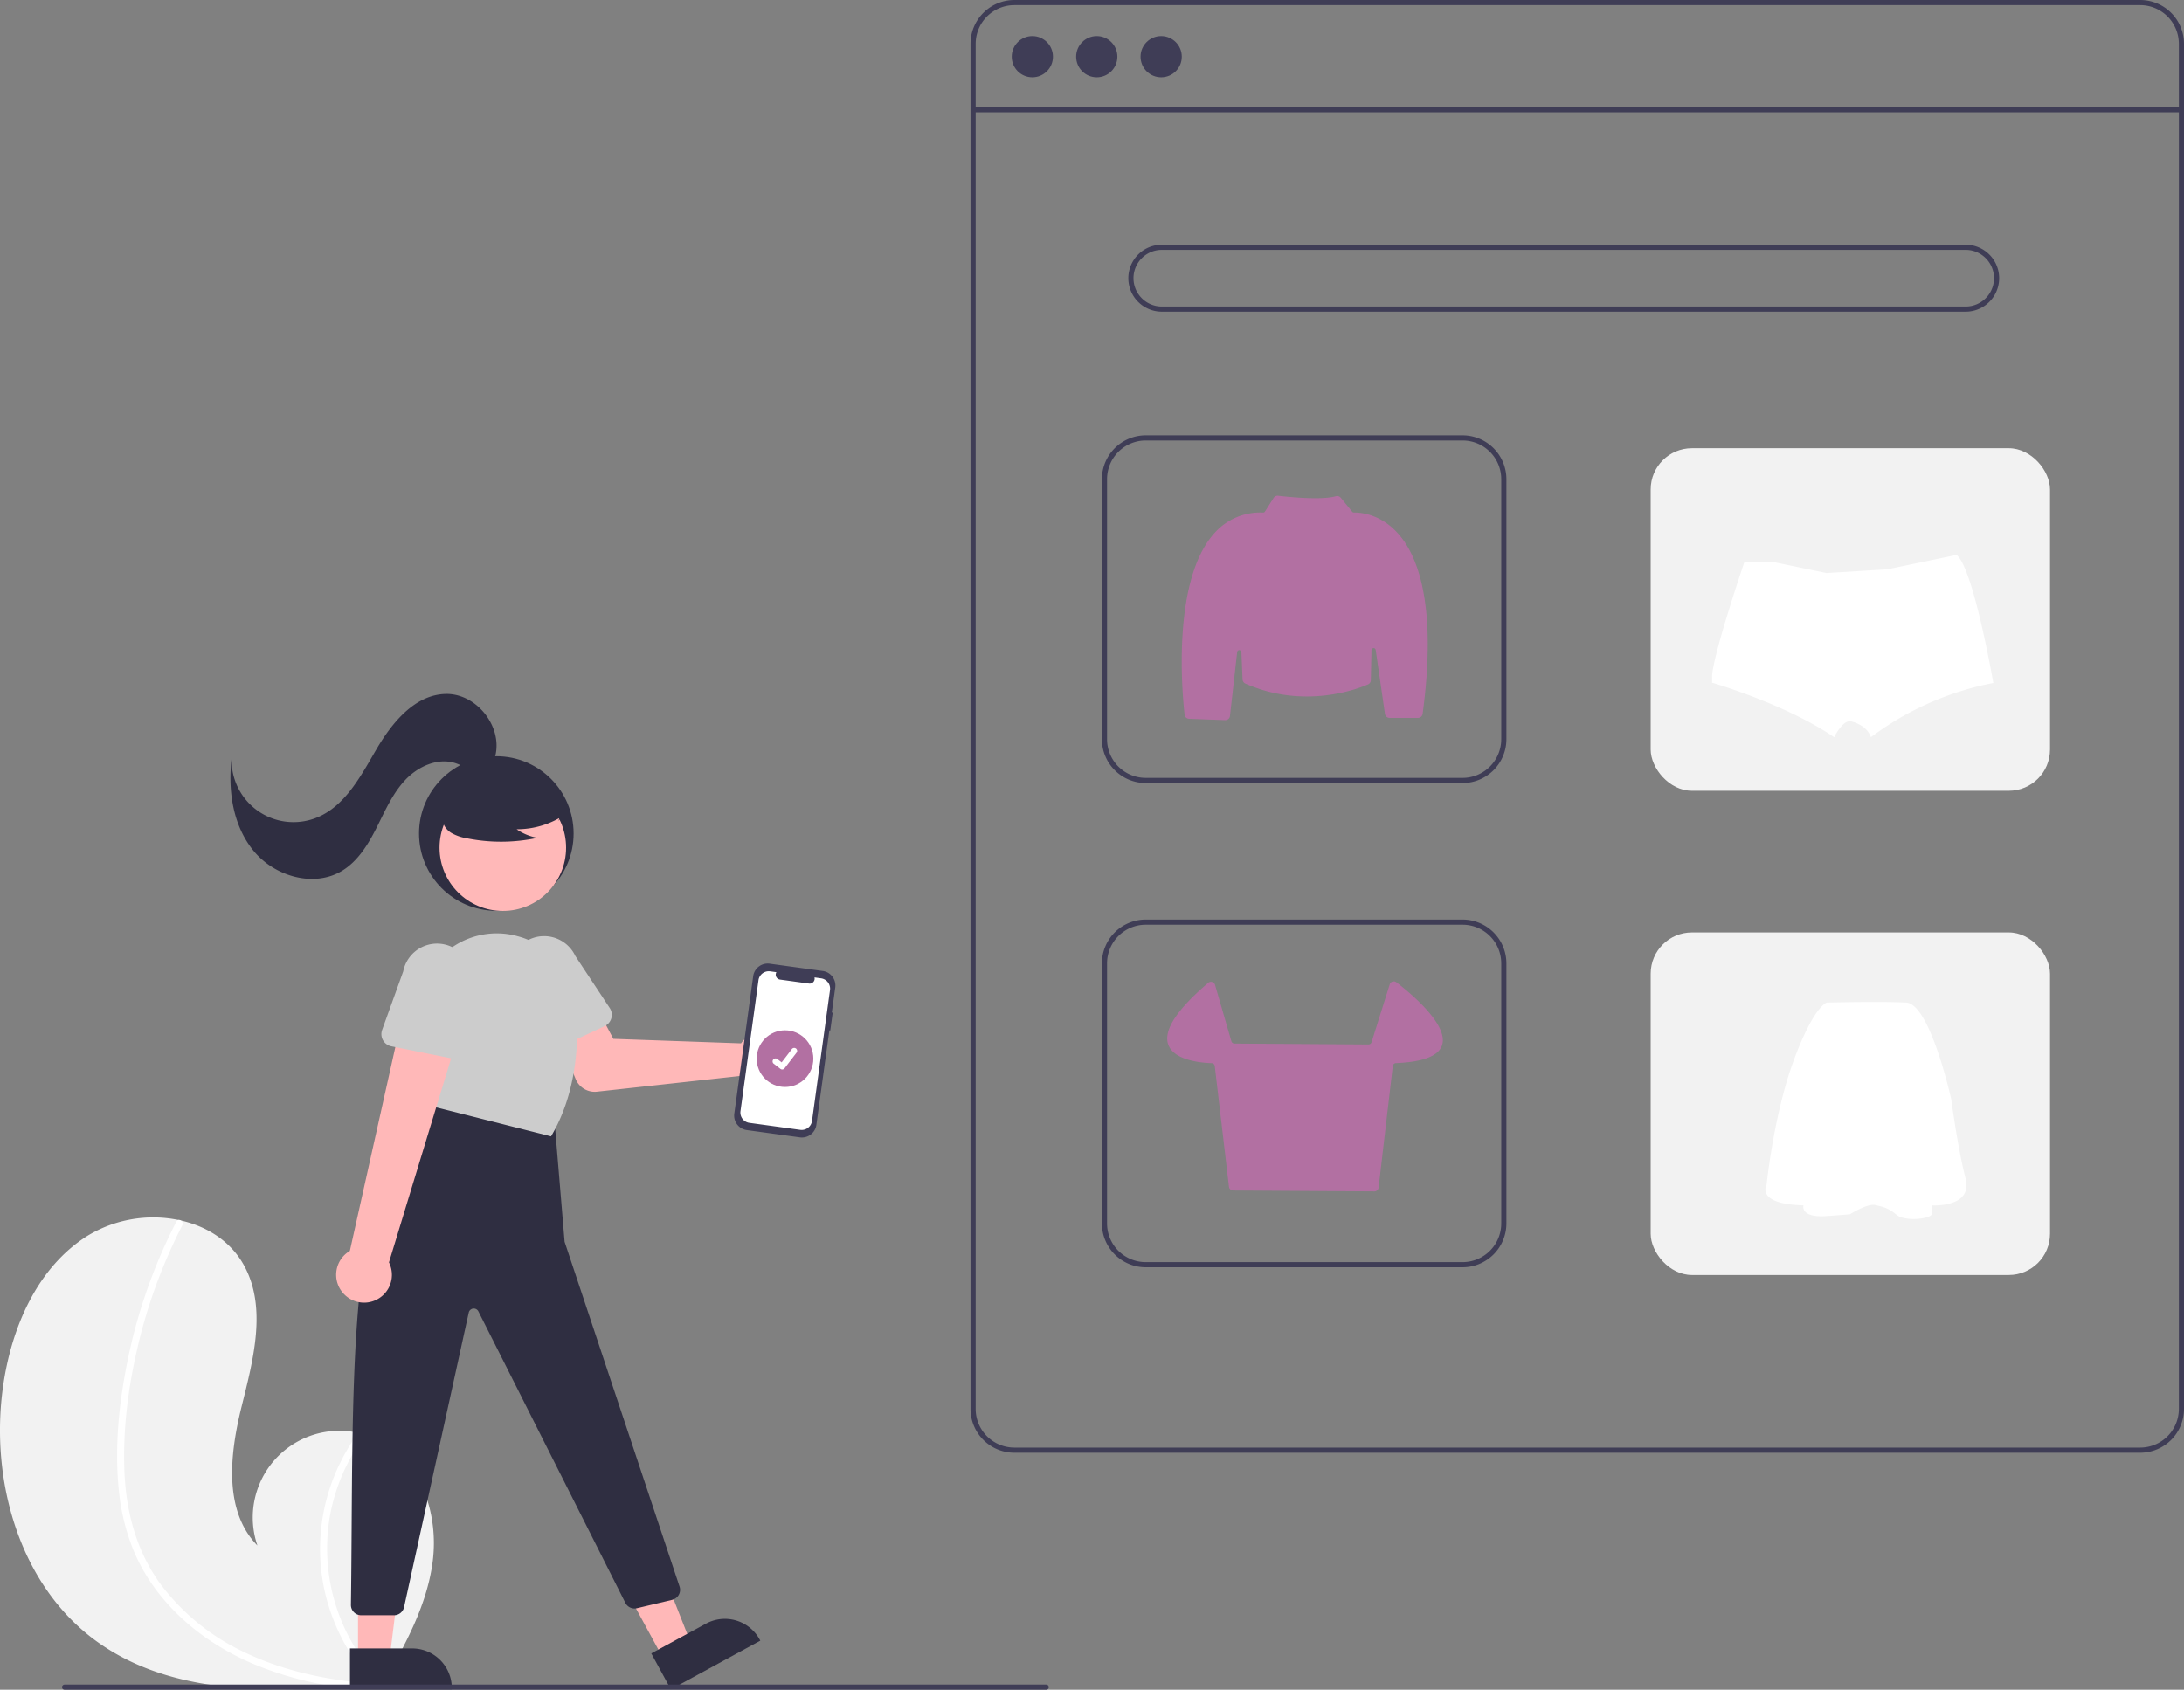 <svg xmlns="http://www.w3.org/2000/svg" data-name="Layer 1" width="847.693" height="656" viewBox="0 0 847.693 656" xmlns:xlink="http://www.w3.org/1999/xlink"><rect x="0" y="0" width="847.693" height="656" fill="#808080" stroke="none"/><path d="M213.747,759.288c26.423,19.035,60.664,19.991,93.762,17.652,4.622-.326,9.211-.709,13.757-1.122.027-.007.064-.005.091-.012.218-.021.437-.042.646-.054.938-.088,1.877-.176,2.807-.264l-.22.419-.689,1.3c.248-.435.495-.861.743-1.296.073-.131.155-.261.227-.391,8.574-14.921,17.078-30.39,19.248-47.428,2.242-17.685-4.059-37.709-19.624-46.401a31.407,31.407,0,0,0-6.445-2.699c-.931-.283-1.874-.512-2.828-.715a33.664,33.664,0,0,0-39.149,43.762c-13.196-13.531-10.734-35.482-6.182-53.827,4.561-18.345,10.082-38.758.806-55.236-5.156-9.172-14.224-14.862-24.401-17.154-.312-.067-.624-.135-.937-.193a49.13,49.13,0,0,0-35.297,6.185c-19.458,12.262-29.452,35.51-32.696,58.284C172.141,696.745,183.706,737.644,213.747,759.288Z" transform="translate(-176.154 -122)" fill="#f2f2f2"/><path d="M222.278,700.541a83.518,83.518,0,0,0,5.764,23.535,72.52,72.52,0,0,0,11.26,18.392c9.497,11.424,22.054,20.012,35.691,25.735a133.728,133.728,0,0,0,32.517,8.737c4.622-.326,9.211-.709,13.757-1.122.027-.007.064-.005.091-.012.218-.021.437-.042.646-.054.938-.088,1.877-.176,2.807-.264l-.22.419-.689,1.3c.248-.435.495-.861.743-1.296.073-.131.155-.261.227-.391a73.922,73.922,0,0,1-20.717-64.665,74.556,74.556,0,0,1,13.896-31.863c-.931-.283-1.874-.512-2.828-.715a77.299,77.299,0,0,0-7.051,11.679,75.742,75.742,0,0,0-6.535,47.12,77.438,77.438,0,0,0,19.62,38.625c-.883-.062-1.774-.134-2.646-.214-16.522-1.4-33.01-4.952-47.995-12.227a86.44,86.44,0,0,1-32.382-26.57c-9.076-12.517-13.075-27.572-13.762-42.874-.728-16.382,1.397-33.052,5.136-48.983a205.598,205.598,0,0,1,17.276-47.06,1.478,1.478,0,0,0-.587-1.951,1.257,1.257,0,0,0-.937-.193,1.095,1.095,0,0,0-.723.619c-.945,1.843-1.872,3.688-2.763,5.554a207.931,207.931,0,0,0-16.277,48.823C222.313,666.913,220.56,683.953,222.278,700.541Z" transform="translate(-176.154 -122)" fill="#fff"/><path d="M1006.846,686h-437a17.019,17.019,0,0,1-17-17V139a17.019,17.019,0,0,1,17-17h437a17.019,17.019,0,0,1,17,17V669A17.019,17.019,0,0,1,1006.846,686Zm-437-562a15.017,15.017,0,0,0-15,15V669a15.017,15.017,0,0,0,15,15h437a15.017,15.017,0,0,0,15-15V139a15.017,15.017,0,0,0-15-15Z" transform="translate(-176.154 -122)" fill="#3f3d56"/><rect x="377.693" y="41.59" width="469" height="2" fill="#3f3d56"/><circle cx="400.693" cy="22" r="8" fill="#3f3d56"/><circle cx="425.693" cy="22" r="8" fill="#3f3d56"/><circle cx="450.693" cy="22" r="8" fill="#3f3d56"/><path d="M939.106,243h-312a13,13,0,0,1,0-26h312a13,13,0,0,1,0,26Zm-312-24a11,11,0,0,0,0,22h312a11,11,0,0,0,0-22Z" transform="translate(-176.154 -122)" fill="#3f3d56"/><path d="M743.846,426h-123a17.019,17.019,0,0,1-17-17V308a17.019,17.019,0,0,1,17-17h123a17.019,17.019,0,0,1,17,17V409A17.019,17.019,0,0,1,743.846,426Zm-123-133a15.017,15.017,0,0,0-15,15V409a15.017,15.017,0,0,0,15,15h123a15.017,15.017,0,0,0,15-15V308a15.017,15.017,0,0,0-15-15Z" transform="translate(-176.154 -122)" fill="#3f3d56"/><rect x="640.693" y="174" width="155" height="133" rx="16" fill="#f2f2f2"/><path d="M743.846,614h-123a17.019,17.019,0,0,1-17-17V496a17.019,17.019,0,0,1,17-17h123a17.019,17.019,0,0,1,17,17V597A17.019,17.019,0,0,1,743.846,614Zm-123-133a15.017,15.017,0,0,0-15,15V597a15.017,15.017,0,0,0,15,15h123a15.017,15.017,0,0,0,15-15V496a15.017,15.017,0,0,0-15-15Z" transform="translate(-176.154 -122)" fill="#3f3d56"/><rect x="640.693" y="362" width="155" height="133" rx="16" fill="#f2f2f2"/><path d="M651.738,401.573q-.033,0-.067-.001l-13.99-.518a1.808,1.808,0,0,1-1.743-1.613c-.963-8.591-4.926-52.371,11.675-70.567a23.747,23.747,0,0,1,18.788-7.892.786.786,0,0,0,.721-.376l3.387-5.322a1.836,1.836,0,0,1,1.753-.831c2.715.328,16.556,1.877,22.376.192a1.821,1.821,0,0,1,1.923.592l4.448,5.436a.779.779,0,0,0,.649.301c2.262-.045,10.194.393,17.135,8.157,7.517,8.407,15.274,27.376,9.543,69.996a1.833,1.833,0,0,1-1.809,1.584H715.51a1.832,1.832,0,0,1-1.803-1.561l-3.599-24.836a.822.822,0,0,0-1.635.101l-.248,11.661a1.826,1.826,0,0,1-1.083,1.627c-3.928,1.727-24.683,9.827-47.622-.318a1.838,1.838,0,0,1-1.083-1.594l-.451-10.595a.822.822,0,0,0-1.638-.057l-2.796,24.817A1.831,1.831,0,0,1,651.738,401.573Z" transform="translate(-176.154 -122)" fill="#b270a2"/><path d="M709.612,584.539h-.01l-54.821-.347a1.637,1.637,0,0,1-1.613-1.444l-5.515-46.873a1.262,1.262,0,0,0-1.218-1.122c-4.352-.142-14.707-1.134-16.852-7.263-1.911-5.459,3.316-13.51,15.535-23.931a1.637,1.637,0,0,1,2.636.786l6.343,21.885a1.28,1.28,0,0,0,1.213.918l51.979.349a1.265,1.265,0,0,0,1.222-.891l7.058-22.458a1.634,1.634,0,0,1,2.551-.81c4.816,3.678,20.332,16.307,17.778,24.384-1.337,4.23-7.37,6.588-17.93,7.008a1.266,1.266,0,0,0-1.214,1.122l-5.517,47.242A1.633,1.633,0,0,1,709.612,584.539Z" transform="translate(-176.154 -122)" fill="#b270a2"/><path d="M949.846,387.153a115.565,115.565,0,0,0-47.505,21.039,8.811,8.811,0,0,0-3.788-4.499,13.302,13.302,0,0,0-3.844-1.615c-1.236-.315-2.423.436-3.513,1.518a19.892,19.892,0,0,0-3.126,4.628c-18.826-12.922-47.384-21.168-47.384-21.168V384.472a14.27,14.27,0,0,1,.186-1.817c.097-.695.218-1.308.372-2.059,2.423-12.325,12.001-40.487,12.001-40.487h10.83l20.999,4.361,23.623-1.446,23.793-4.951,3.085-.646c5.145,4.038,10.984,32.305,13.278,44.339.291,1.526.517,2.786.686,3.715C949.741,386.531,949.846,387.153,949.846,387.153Z" transform="translate(-176.154 -122)" fill="#fff"/><path d="M885.223,511.219h0s-5.031,1.258-12.832,22.389-10.566,48.434-10.566,48.434-4.387,7.429,14.339,7.926c0,0-1.506,4.906,9.059,4.153s9.045-.746,9.045-.746,6.793-4.277,9.812-3.524,4.906,1.009,8.175,3.773,13.717,1.638,13.841-.497a19.739,19.739,0,0,0,0-3.151s15.976,1.009,12.957-10.566-5.535-30.571-5.535-30.571-8.175-37.108-17.49-37.612S885.223,511.219,885.223,511.219Z" transform="translate(-176.154 -122)" fill="#fff"/><circle cx="192.64" cy="323.596" r="30" fill="#2f2e41"/><circle cx="195.16" cy="329.092" r="24.561" fill="#ffb8b8"/><path d="M464.852,525.797a10.526,10.526,0,0,0-1.072,1.264L414.218,525.31,408.549,514.679l-17.162,6.458,8.206,19.796a8,8,0,0,0,8.263,4.889l56.084-6.158a10.497,10.497,0,1,0,.911-13.866Z" transform="translate(-176.154 -122)" fill="#ffb8b8"/><path d="M384.785,530.696a4.812,4.812,0,0,1-2.643-3.017l-6.903-23.169a13.377,13.377,0,0,1,24.208-11.392l13.372,20.235a4.817,4.817,0,0,1-1.981,7.02L388.796,530.666A4.811,4.811,0,0,1,384.785,530.696Z" transform="translate(-176.154 -122)" fill="#ccc"/><polygon points="257.446 643.927 268.214 638.065 250.729 593.743 234.837 602.394 257.446 643.927" fill="#ffb8b8"/><path d="M428.94,763.906l21.205-11.544.001-0a15.386,15.386,0,0,1,20.87,6.158l.239.439-34.72,18.9Z" transform="translate(-176.154 -122)" fill="#2f2e41"/><polygon points="138.959 643.975 151.218 643.975 157.051 596.687 138.956 596.688 138.959 643.975" fill="#ffb8b8"/><path d="M311.985,761.973l24.144-.001h.001A15.386,15.386,0,0,1,351.516,777.358v.5l-39.531.001Z" transform="translate(-176.154 -122)" fill="#2f2e41"/><path d="M391.294,556.096l4,48,44.619,133.856a4,4,0,0,1-2.868,5.156l-13.675,3.256a4,4,0,0,1-4.498-2.091l-57.044-113.153a2,2,0,0,0-3.739.472L332.984,745.954a4,4,0,0,1-3.907,3.142H316.355a3.993,3.993,0,0,1-3.997-4.054c1.166-79.297-2.68-169.653,27.936-183.946l5-13Z" transform="translate(-176.154 -122)" fill="#2f2e41"/><path d="M343.854,551.5l-5.156-31.178a30.877,30.877,0,0,1,9.769-28.006,30.361,30.361,0,0,1,28.331-6.925c.292.078.585.159.878.241a30.783,30.783,0,0,1,22.228,27.346c.984,13.54.104,33.184-9.678,49.87l-.19.324Z" transform="translate(-176.154 -122)" fill="#ccc"/><path d="M395.747,438.038a33.405,33.405,0,0,1-19.091,5.9,20.471,20.471,0,0,0,8.114,3.338,67.359,67.359,0,0,1-27.514.155,17.807,17.807,0,0,1-5.76-1.978,7.289,7.289,0,0,1-3.555-4.755c-.604-3.449,2.083-6.582,4.876-8.693a35.967,35.967,0,0,1,30.224-6.04c3.376.873,6.759,2.347,8.951,5.059s2.843,6.891.753,9.684Z" transform="translate(-176.154 -122)" fill="#2f2e41"/><path d="M368.399,415.448c2.847-11.496-7.357-24.268-19.198-24.029-12.013.243-20.854,11.099-26.931,21.464S310.154,435,298.997,439.463a24.029,24.029,0,0,1-32.946-22.894c-1.498,12.593.577,26.219,8.699,35.959s23.233,14.13,34.095,7.584c6.204-3.739,10.169-10.237,13.438-16.701s6.178-13.279,11.131-18.564,12.612-8.792,19.506-6.569c2.736.883,5.191,2.603,8.018,3.126s6.386-.82,6.772-3.669Z" transform="translate(-176.154 -122)" fill="#2f2e41"/><path d="M309.202,623.891a10.743,10.743,0,0,1,2.743-16.243l21.305-95.497,21.613,8.871-27.738,91.081a10.801,10.801,0,0,1-17.922,11.788Z" transform="translate(-176.154 -122)" fill="#ffb8b8"/><path d="M324.809,525.85a4.812,4.812,0,0,1-.337-3.997l8.193-22.745a13.377,13.377,0,0,1,26.245,5.197l-1.245,24.222a4.817,4.817,0,0,1-5.76,4.475L328.055,528.207A4.811,4.811,0,0,1,324.809,525.85Z" transform="translate(-176.154 -122)" fill="#ccc"/><path id="b06866c4-d0b9-420f-a9d2-389dd10be0a8-254" data-name="Path 22" d="M499.368,515.14l-.355-.049,1.337-9.723a5.68,5.68,0,0,0-4.854-6.401l-20.6-2.832a5.68,5.68,0,0,0-6.401,4.854l-7.332,53.34a5.68,5.68,0,0,0,4.854,6.401l20.6,2.832a5.68,5.68,0,0,0,6.401-4.854l5.045-36.697.355.049Z" transform="translate(-176.154 -122)" fill="#3f3d56"/><path id="fb337c3c-e64d-4daa-8f83-1de4a3033e68-255" data-name="Path 23" d="M494.849,501.82l-2.565-.353a1.922,1.922,0,0,1-2.124,2.381l-11.256-1.547a1.922,1.922,0,0,1-1.403-2.866l-2.395-.329a4.046,4.046,0,0,0-4.56,3.458L463.562,553.368a4.046,4.046,0,0,0,3.458,4.56l19.743,2.714a4.046,4.046,0,0,0,4.56-3.458h0l6.984-50.804a4.046,4.046,0,0,0-3.458-4.559Z" transform="translate(-176.154 -122)" fill="#fff"/><circle cx="304.693" cy="411" r="11" fill="#b270a2"/><path d="M479.756,537.196a1.141,1.141,0,0,1-.686-.228l-.012-.009-2.585-1.979a1.148,1.148,0,1,1,1.397-1.823l1.674,1.284,3.957-5.16a1.148,1.148,0,0,1,1.61-.213l-.025.033.025-.033a1.15,1.15,0,0,1,.213,1.61l-4.654,6.07A1.149,1.149,0,0,1,479.756,537.196Z" transform="translate(-176.154 -122)" fill="#fff"/><path d="M582.228,778h-381a1,1,0,0,1,0-2h381a1,1,0,1,1,0,2Z" transform="translate(-176.154 -122)" fill="#3f3d56"/></svg>